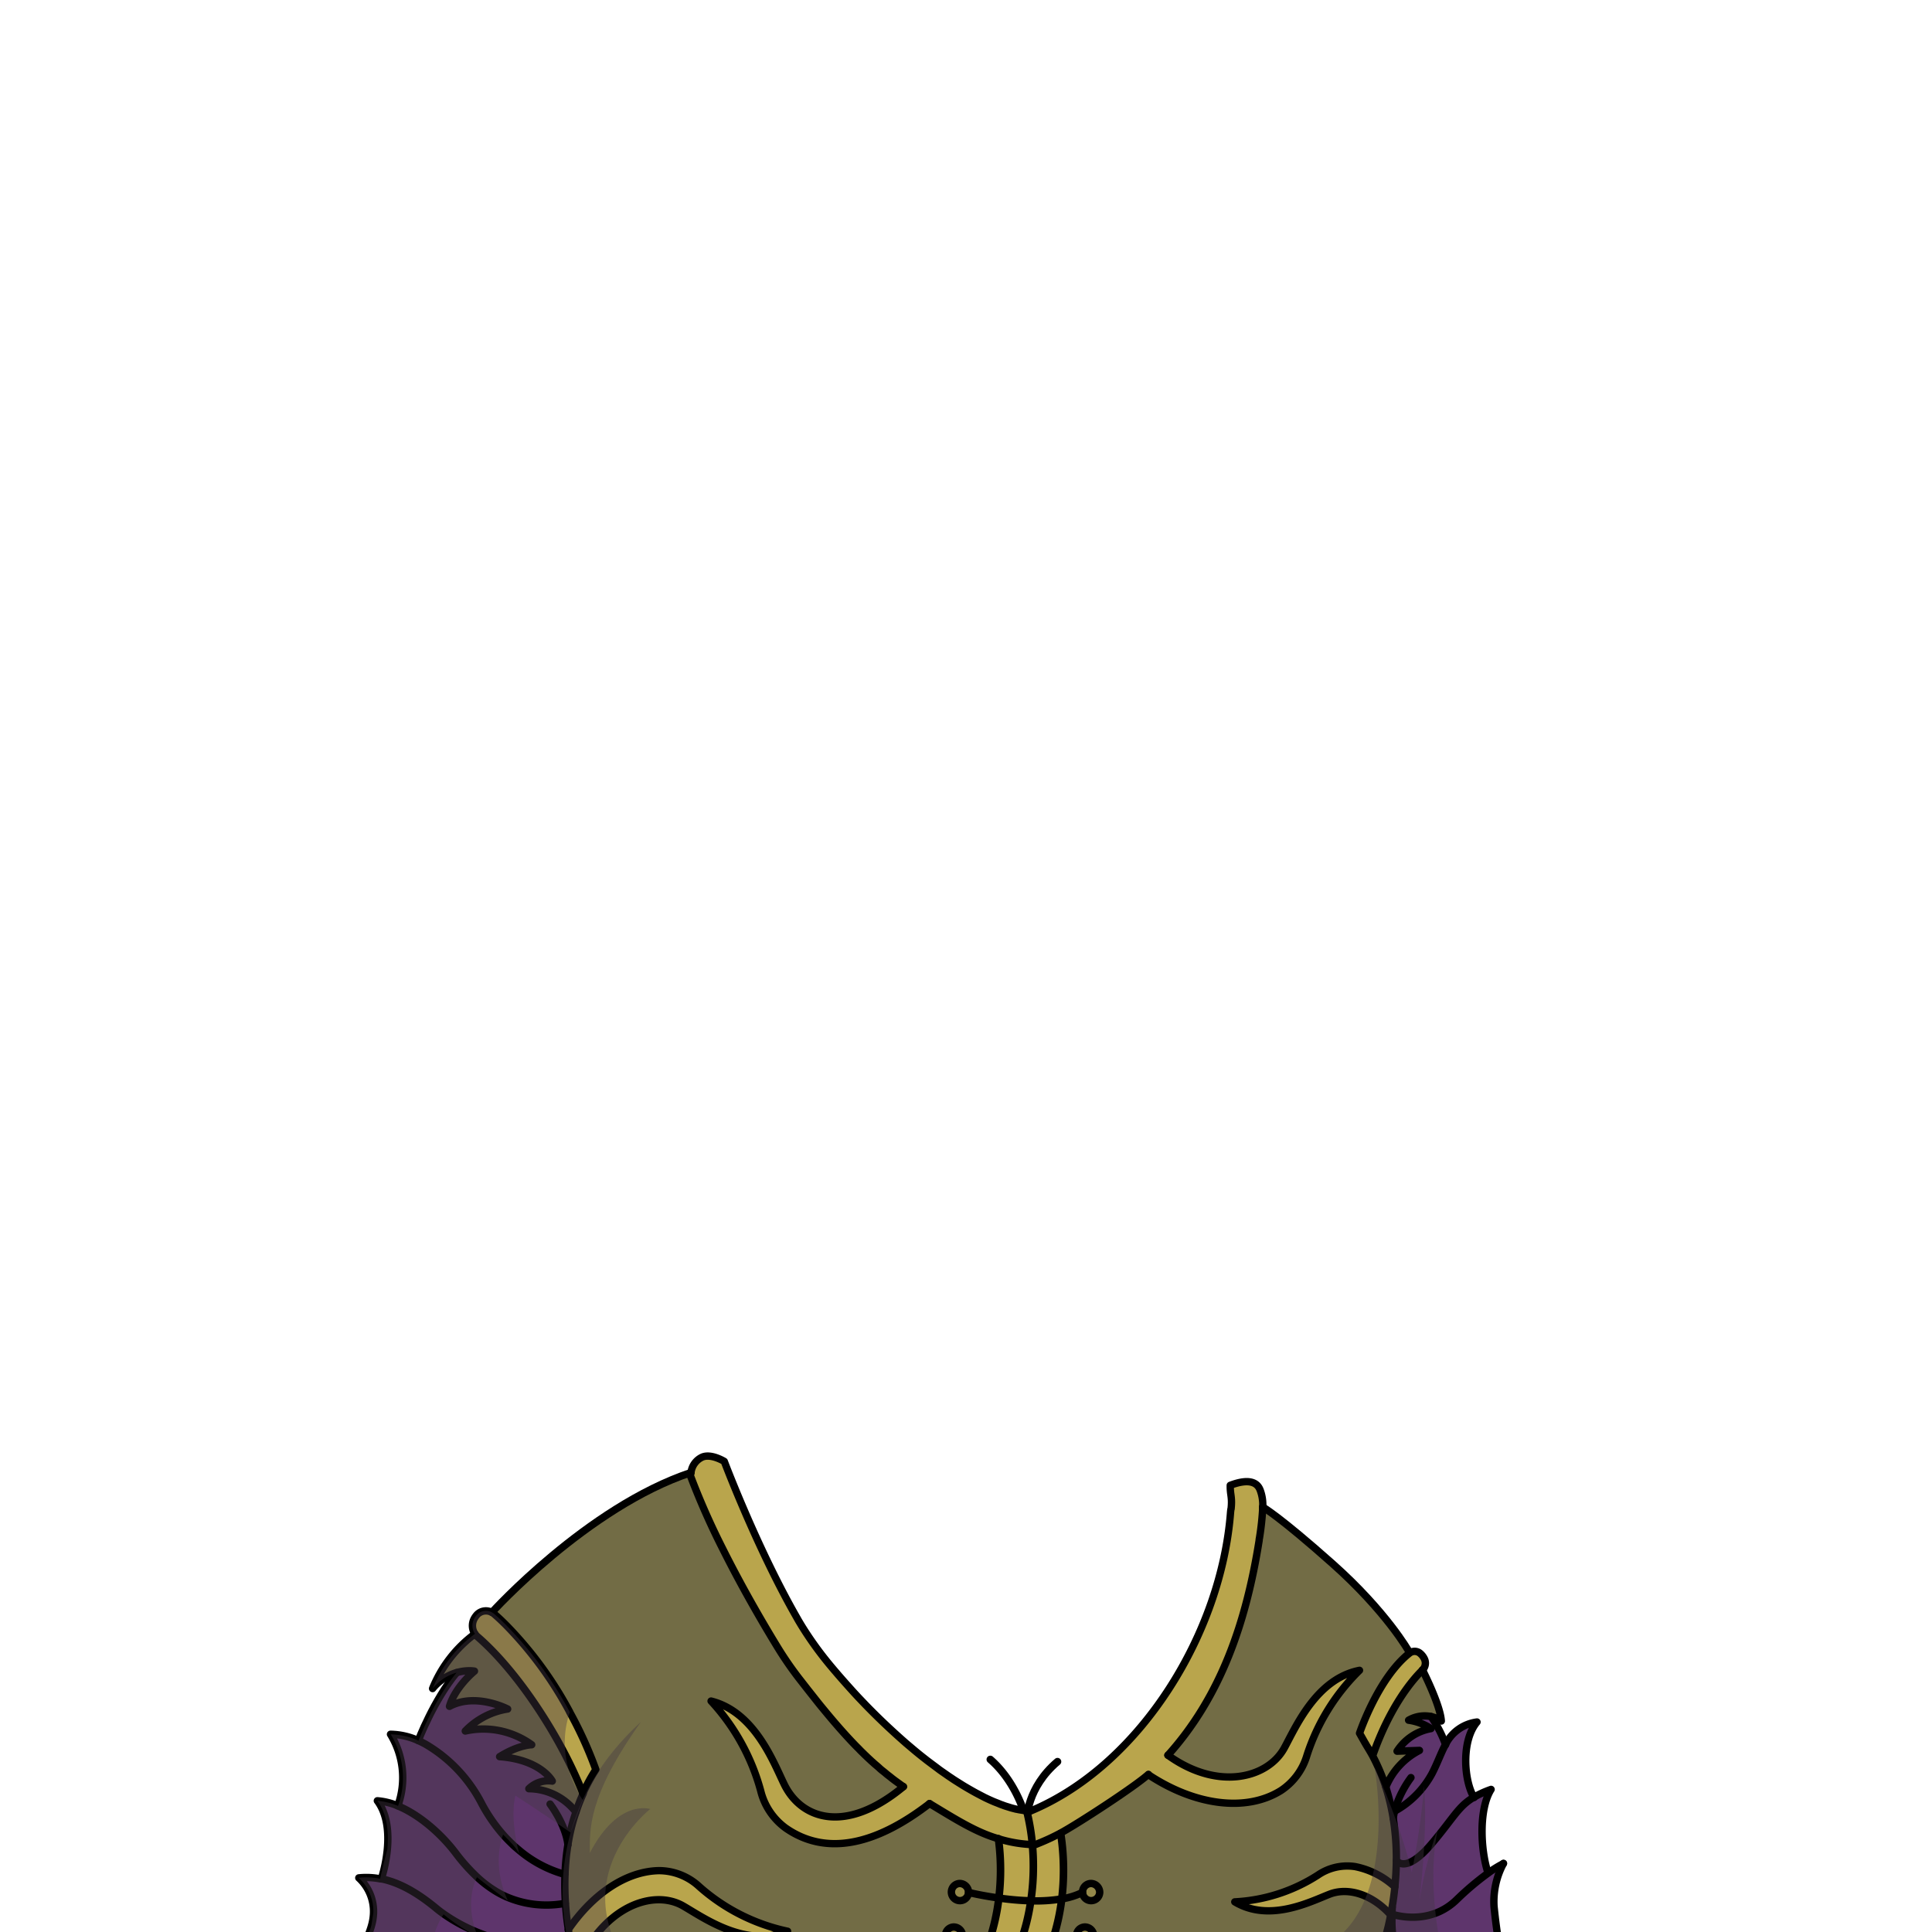 <svg xmlns="http://www.w3.org/2000/svg" viewBox="0 0 432 432">
  <defs>
    <style>.GUNDAN_DESERT_FOX_OUTFIT_DESERT_FOX_OUTFIT_23_cls-1{isolation:isolate;}.GUNDAN_DESERT_FOX_OUTFIT_DESERT_FOX_OUTFIT_23_cls-2,.GUNDAN_DESERT_FOX_OUTFIT_DESERT_FOX_OUTFIT_23_cls-7,.GUNDAN_DESERT_FOX_OUTFIT_DESERT_FOX_OUTFIT_23_cls-8{fill:none;stroke:#000;stroke-linecap:round;stroke-linejoin:round;}.GUNDAN_DESERT_FOX_OUTFIT_DESERT_FOX_OUTFIT_23_cls-2{stroke-width:1.69px;}.GUNDAN_DESERT_FOX_OUTFIT_DESERT_FOX_OUTFIT_23_cls-3{fill:#94884a;}.GUNDAN_DESERT_FOX_OUTFIT_DESERT_FOX_OUTFIT_23_cls-4{fill:#5e356c;}.GUNDAN_DESERT_FOX_OUTFIT_DESERT_FOX_OUTFIT_23_cls-5{fill:#b9a54c;}.GUNDAN_DESERT_FOX_OUTFIT_DESERT_FOX_OUTFIT_23_cls-6{fill:#726c45;}.GUNDAN_DESERT_FOX_OUTFIT_DESERT_FOX_OUTFIT_23_cls-7{stroke-width:1.65px;}.GUNDAN_DESERT_FOX_OUTFIT_DESERT_FOX_OUTFIT_23_cls-8{stroke-width:1.64px;}.GUNDAN_DESERT_FOX_OUTFIT_DESERT_FOX_OUTFIT_23_cls-9{fill:#443745;opacity:0.4;mix-blend-mode:multiply;}</style>
  </defs>
  <g class="GUNDAN_DESERT_FOX_OUTFIT_DESERT_FOX_OUTFIT_23_cls-1">
    <g id="outfit">
      <path class="GUNDAN_DESERT_FOX_OUTFIT_DESERT_FOX_OUTFIT_23_cls-2" d="M229.61,406.63s0-6.9,6.85-12.72" />
      <path class="GUNDAN_DESERT_FOX_OUTFIT_DESERT_FOX_OUTFIT_23_cls-2" d="M226.66,435.72a36.62,36.62,0,0,0,4.4-17.88c0-10.35-3.86-19.42-9.62-24.42" />
      <path class="GUNDAN_DESERT_FOX_OUTFIT_DESERT_FOX_OUTFIT_23_cls-3" d="M242.63,430.84a2.05,2.05,0,1,1-1.92,2A2,2,0,0,1,242.63,430.84Z" />
      <path class="GUNDAN_DESERT_FOX_OUTFIT_DESERT_FOX_OUTFIT_23_cls-3" d="M216.57,423.15a1.92,1.92,0,1,1-1.92-2A2,2,0,0,1,216.57,423.15Z" />
      <path class="GUNDAN_DESERT_FOX_OUTFIT_DESERT_FOX_OUTFIT_23_cls-4" d="M127.5,434l-.28.12-.19.08c-4.84,2-13.21.81-20.59-2.27a38,38,0,0,1-7.29-4l0,0c-.56-.4-1.11-.81-1.62-1.24-4.47-3.69-8.44-5.8-12.22-6.57a32.65,32.65,0,0,0,1.34-6.63c.33-3.53.06-7.77-2.23-10.84A14.79,14.79,0,0,1,89,403.81l.52.23c4.83,2.15,9.44,6.44,12.49,10.42a42,42,0,0,0,4.66,5.22,25.56,25.56,0,0,0,4.09,3.14,20.39,20.39,0,0,0,2.49,1.32,22.65,22.65,0,0,0,12.67,1.55.36.36,0,0,0,.14,0l.39-.05c.14,2.12.37,4.1.66,5.88a.38.38,0,0,1,0,.1v0C127.2,432.48,127.35,433.29,127.5,434Z" />
      <path class="GUNDAN_DESERT_FOX_OUTFIT_DESERT_FOX_OUTFIT_23_cls-3" d="M215.23,432.88a1.92,1.92,0,1,1-1.93-2A2,2,0,0,1,215.23,432.88Z" />
      <path class="GUNDAN_DESERT_FOX_OUTFIT_DESERT_FOX_OUTFIT_23_cls-5" d="M133.23,395.7a38.22,38.22,0,0,0-2.88,5.31q-.22-.51-.42-1.05c-1-2.42-2.16-4.95-3.5-7.52-4.53-8.75-10.85-17.94-17.24-24.23-.83-.83-1.66-1.59-2.49-2.3a2.48,2.48,0,0,1-.5-.58A3.27,3.27,0,0,1,106,362a4,4,0,0,1,.71-1,2.74,2.74,0,0,1,3.35-.43,2.43,2.43,0,0,1,.5.36c1,.85,1.89,1.72,2.78,2.62a84.74,84.74,0,0,1,14.07,19.28A89.73,89.73,0,0,1,133.23,395.7Z" />
      <path class="GUNDAN_DESERT_FOX_OUTFIT_DESERT_FOX_OUTFIT_23_cls-5" d="M152.7,426.15c-6.73-3.85-18.08.23-23.72,13.94a55.75,55.75,0,0,1-1.48-6c-.15-.75-.3-1.56-.43-2.41v0s0-.06,0-.1c5.58-8.12,13-13.08,20.29-13.22a13.3,13.3,0,0,1,9,3.55,43.23,43.23,0,0,0,19.77,10C166.67,435.64,157.23,428.74,152.7,426.15Z" />
      <path class="GUNDAN_DESERT_FOX_OUTFIT_DESERT_FOX_OUTFIT_23_cls-4" d="M126.4,425.62l-.39.05a.36.36,0,0,1-.14,0,22.65,22.65,0,0,1-12.67-1.55,20.39,20.39,0,0,1-2.49-1.32,25.56,25.56,0,0,1-4.09-3.14,42,42,0,0,1-4.66-5.22c-3-4-7.66-8.27-12.49-10.42l-.52-.23a18.56,18.56,0,0,0-1.63-16,15.6,15.6,0,0,1,6.21,1.41c.54.24,1.08.51,1.61.8a32.63,32.63,0,0,1,12.51,13.17,36.64,36.64,0,0,0,4.81,7c.62.71,1.27,1.39,1.94,2l0,0c.46.45.93.87,1.42,1.28a27,27,0,0,0,10,5.47l.14,0,.34.09A64,64,0,0,0,126.4,425.62Z" />
      <path class="GUNDAN_DESERT_FOX_OUTFIT_DESERT_FOX_OUTFIT_23_cls-6" d="M130.34,401l-.4.93a33.62,33.62,0,0,0-1.2,3.2h0a7.44,7.44,0,0,0-.54-.66,13.4,13.4,0,0,0-9.94-4.52,6.24,6.24,0,0,1,5.24-1.7s-2.48-4.78-11.77-5.47c4.29-2.66,7.17-2.66,7.17-2.66A18.46,18.46,0,0,0,104,387.06a16.68,16.68,0,0,1,9.47-4.92s-7.1-3.73-13-.6c1.28-4.39,5.58-7.87,5.58-7.87a6.38,6.38,0,0,0-1.19-.08,10.23,10.23,0,0,0-2.8.41,10.83,10.83,0,0,0-5.37,3.56,28.46,28.46,0,0,1,9.46-12.22,3.37,3.37,0,0,0,.51.57c.83.71,1.66,1.48,2.49,2.3,6.39,6.29,12.72,15.48,17.24,24.23,1.34,2.57,2.52,5.11,3.5,7.52Z" />
      <path class="GUNDAN_DESERT_FOX_OUTFIT_DESERT_FOX_OUTFIT_23_cls-4" d="M129.1,440.49H80.92s-.33-3.12,1.75-8.81c.14-.4.27-.79.37-1.17a11.56,11.56,0,0,0,.44-2.72,10.2,10.2,0,0,0-3.29-7.91,16.27,16.27,0,0,1,4.81.22l.27,0c3.78.77,7.75,2.88,12.22,6.57.51.43,1.06.84,1.62,1.24l0,0a38,38,0,0,0,7.29,4c7.38,3.08,15.75,4.23,20.59,2.27l.19-.08.28-.12a57.55,57.55,0,0,0,1.45,6l0,.08A4,4,0,0,0,129.1,440.49Z" />
      <path class="GUNDAN_DESERT_FOX_OUTFIT_DESERT_FOX_OUTFIT_23_cls-4" d="M128.74,405.14c-.1.28-.2.57-.29.85-.38,1.24-.7,2.47-1,3.69-.16.73-.31,1.46-.43,2.18,0,.21-.08.43-.11.64a54.62,54.62,0,0,0-.64,6.57L126,419l-.14,0a27,27,0,0,1-10-5.47c-.49-.41-1-.83-1.42-1.28l0,0c-.67-.63-1.32-1.31-1.94-2a36.64,36.64,0,0,1-4.81-7A32.63,32.63,0,0,0,95.14,390c-.53-.29-1.07-.56-1.61-.8,0,0,3.47-9.1,8.57-15.2a10.23,10.23,0,0,1,2.8-.41,6.38,6.38,0,0,1,1.19.08s-4.3,3.48-5.58,7.87c5.9-3.13,13,.6,13,.6a16.68,16.68,0,0,0-9.47,4.92,18.46,18.46,0,0,1,14.85,3.07s-2.88,0-7.17,2.66c9.29.69,11.77,5.47,11.77,5.47a6.24,6.24,0,0,0-5.24,1.7,13.4,13.4,0,0,1,9.94,4.52,7.44,7.44,0,0,1,.54.66Z" />
      <path class="GUNDAN_DESERT_FOX_OUTFIT_DESERT_FOX_OUTFIT_23_cls-4" d="M311.82,405c-.12.53-.22,1.07-.29,1.61h0a48.89,48.89,0,0,0-1.69-7.09h0a16.07,16.07,0,0,1,7.47-8.07l-5,.17a11.37,11.37,0,0,1,7.58-5.05,12.14,12.14,0,0,0-5-1.88,7.24,7.24,0,0,1,5-.82,27.71,27.71,0,0,1,3.24,6.28c-1,1.83-1.76,4-3,6.46A21,21,0,0,1,311.82,405Z" />
      <path class="GUNDAN_DESERT_FOX_OUTFIT_DESERT_FOX_OUTFIT_23_cls-3" d="M244,421.1a2.05,2.05,0,1,1-1.92,2A2,2,0,0,1,244,421.1Z" />
      <path class="GUNDAN_DESERT_FOX_OUTFIT_DESERT_FOX_OUTFIT_23_cls-4" d="M323.21,390.11a9.16,9.16,0,0,1,7.07-5.09c-3.59,4.27-2.91,13.23-.66,16.88-3.5,2-4.49,4.49-9.27,10.17-6.15,7.31-8.12,4-8.12,4a56.77,56.77,0,0,0-.7-9.45h0c.07-.54.17-1.08.29-1.61a21,21,0,0,0,8.37-8.4C321.45,394.14,322.21,391.94,323.21,390.11Z" />
      <path class="GUNDAN_DESERT_FOX_OUTFIT_DESERT_FOX_OUTFIT_23_cls-6" d="M322.28,384.82a6.61,6.61,0,0,0-2.31-1,7.24,7.24,0,0,0-5,.82,12.14,12.14,0,0,1,5,1.88,11.37,11.37,0,0,0-7.58,5.05l5-.17a16.07,16.07,0,0,0-7.47,8.07,44.21,44.21,0,0,0-2.94-6.91c3.94-11.27,9.09-17.15,11.16-19.19C318.06,373.38,322,381.2,322.28,384.82Z" />
      <path class="GUNDAN_DESERT_FOX_OUTFIT_DESERT_FOX_OUTFIT_23_cls-4" d="M311.22,428s8.15,2.91,14.47-3.2a64.14,64.14,0,0,1,7-5.93,24.93,24.93,0,0,1,3.46-2.16,18,18,0,0,0-2.12,9.64c.51,5.1,1.11,8.33,1.11,8.33l-23.46-.07a22,22,0,0,1-.49-6.05Z" />
      <path class="GUNDAN_DESERT_FOX_OUTFIT_DESERT_FOX_OUTFIT_23_cls-5" d="M318.06,373.38c-2.07,2-7.22,7.92-11.16,19.19-.47-.86-1-1.72-1.51-2.56,0-.08-.09-.16-.14-.24L304,387.55s4.11-12.32,11.14-17.89a1.89,1.89,0,0,1,2.36,0,3.69,3.69,0,0,1,1,1.27A2.19,2.19,0,0,1,318.06,373.38Z" />
      <path class="GUNDAN_DESERT_FOX_OUTFIT_DESERT_FOX_OUTFIT_23_cls-5" d="M311.89,421.92c-.23,2.35-.57,4.47-.93,6.29-4.18-4.67-9.53-6.22-13.62-4.66-4.29,1.66-13.44,6.41-21.24,1.73a37.85,37.85,0,0,0,18.61-6,11.6,11.6,0,0,1,8.32-1.88A18.34,18.34,0,0,1,311.89,421.92Z" />
      <path class="GUNDAN_DESERT_FOX_OUTFIT_DESERT_FOX_OUTFIT_23_cls-4" d="M311.22,428v.56l-.26-.3c.36-1.82.7-3.94.93-6.29.19-1.84.31-3.82.34-5.89,0,0,2,3.35,8.12-4,4.78-5.68,5.77-8.14,9.27-10.17a22.66,22.66,0,0,1,3.79-1.71c-2.75,4.37-2.4,13.43-.69,18.63a64.14,64.14,0,0,0-7,5.93C319.37,430.86,311.22,428,311.22,428Z" />
      <path class="GUNDAN_DESERT_FOX_OUTFIT_DESERT_FOX_OUTFIT_23_cls-5" d="M304,373.49a46.75,46.75,0,0,0-11.77,19.06,14.26,14.26,0,0,1-5.81,7.84c-7.72,4.82-19.13,3.38-29.62-3.56-3.11,2.79-15.9,11.14-19.62,13.12a54.71,54.71,0,0,1,.63,8.2,52.62,52.62,0,0,1-.39,6.46,48.24,48.24,0,0,1-2.27,9.87,40,40,0,0,1-2.37,5.53c-.08.16-.16.32-.25.48H218.44c.09-.16.17-.32.25-.48a40.61,40.61,0,0,0,2.51-6,48.51,48.51,0,0,0,2.16-9.63,55.2,55.2,0,0,0-.1-13.24h0c-5-1.46-9.26-4.16-15.41-7.87h0c-12.35,9.53-23.33,11.63-32.17,5.47a14.62,14.62,0,0,1-5.57-8.31A48.21,48.21,0,0,0,159,380.35c9.8,2.48,14,13.83,16.37,18.68,3.85,7.8,13.78,11.16,26.64.47-.56-.39-1.13-.79-1.67-1.2-.39-.28-.78-.58-1.16-.89s-.75-.56-1.11-.88-1-.77-1.42-1.18-1-.83-1.45-1.28c-.21-.17-.4-.35-.59-.53-.37-.34-.75-.69-1.11-1.05a3.51,3.51,0,0,1-.34-.33c-.32-.31-.64-.62-.95-.94s-.61-.61-.9-.91c-2.48-2.56-4.86-5.31-7.23-8.2-.84-1-1.67-2.07-2.52-3.14s-1.83-2.33-2.76-3.52a77.72,77.72,0,0,1-4.72-6.8c-2.83-4.61-7.8-13-12.47-22.34a151.44,151.44,0,0,1,20.2,21.35c1.39,1.79,2.79,3.53,4.22,5.2.48.59,1,1.18,1.49,1.75,1,1.16,2,2.29,3,3.38.49.56,1,1.09,1.5,1.63s1,1.06,1.5,1.57c3.06,3.16,6.1,6,9.09,8.62.36.32.74.63,1.1.93.94.8,1.86,1.56,2.77,2.27l.88.69,1,.75c.45.35.9.68,1.34,1s.77.57,1.15.83l1.26.88.59.39c.42.29.83.56,1.25.82l1.35.85c.44.28.89.54,1.32.78s.68.4,1,.57c.53.3,1.06.58,1.58.85l1,.52c.56.27,1.11.53,1.65.76.33.15.66.29,1,.41s.7.28,1,.4l.27.09c.34.14.67.25,1,.35s.7.22,1,.31l.22.06c.3.09.6.16.89.23h.07c.34.08.66.14,1,.19s.67.12,1,.16l.28,0,.85.07,1.13-.49c23.67-10.58,40.87-41.69,43.61-66.35.15-1.43.07,0,.17-1.34.16-2.19-.28-2.62-.24-4.66,3.63-1.37,5.87-1,6.66,1a9.3,9.3,0,0,1,.6,3.84,1.21,1.21,0,0,1,0,.19v-.12a61.1,61.1,0,0,1-.69,6.54h0c0,.26-.07.51-.11.77-2.89,18.28-8.55,34.89-20.4,48.05,11.09,8,22.26,5.2,26-1.57C289.69,386.29,294.3,375.39,304,373.49Z" />
      <path class="GUNDAN_DESERT_FOX_OUTFIT_DESERT_FOX_OUTFIT_23_cls-6" d="M315.14,369.66l-.17-.44s-4.31-8.21-16.29-18.94S282.38,337,282.38,337h0a64,64,0,0,1-.7,6.61h0c0,.26-.07.51-.11.77-2.89,18.28-8.55,34.89-20.4,48.05,11.09,8,22.26,5.2,26-1.57,2.55-4.62,7.15-15.5,16.84-17.41a46.75,46.75,0,0,0-11.77,19.06,14.24,14.24,0,0,1-5.8,7.84c-7.74,4.82-19.15,3.38-29.64-3.56-3.1,2.8-15.89,11.14-19.61,13.12a53.41,53.41,0,0,1,.64,8.2,52.6,52.6,0,0,1-.4,6.46,48.4,48.4,0,0,1-2.27,9.87,40,40,0,0,1-2.37,5.53c-.08.16-.16.32-.25.48l76.85-5.92c0-.13.09-.29.14-.48s.07-.21.11-.33c.21-.72.5-1.77.81-3.06.18-.74.35-1.58.53-2.49a19.17,19.17,0,0,0-1.95-1.89l-.09-.07a15.33,15.33,0,0,0-3.44-2.16,9.1,9.1,0,0,0-1.36-.53,10,10,0,0,0-6.78,0c-4.29,1.65-13.44,6.4-21.24,1.72a37.81,37.81,0,0,0,18.6-6,11.6,11.6,0,0,1,8.33-1.87,14.64,14.64,0,0,1,2.63.71c.48.18,1,.38,1.44.6a19.33,19.33,0,0,1,2.62,1.52,24.23,24.23,0,0,1,2.18,1.7c.18-1.84.3-3.81.33-5.87h0c0-1.52,0-3.1-.15-4.72h0c-.11-1.55-.28-3.13-.54-4.73-.14-.87-.3-1.76-.49-2.64a0,0,0,0,0,0,0c-.18-.8-.37-1.6-.59-2.41s-.39-1.34-.6-2h0a42.8,42.8,0,0,0-2.94-6.9c-.47-.86-1-1.72-1.51-2.57,0-.08-.09-.15-.14-.24L304,387.56a53.4,53.4,0,0,1,7.45-14.1A22.62,22.62,0,0,1,315.14,369.66ZM244,421.1a2.05,2.05,0,1,1-1.92,2A2,2,0,0,1,244,421.1Zm-1.34,9.74a2.05,2.05,0,1,1-1.93,2.05A2,2,0,0,1,242.64,430.84Z" />
      <path class="GUNDAN_DESERT_FOX_OUTFIT_DESERT_FOX_OUTFIT_23_cls-6" d="M223.26,411.16h0c-5-1.46-9.26-4.16-15.41-7.87-12.34,9.54-23.35,11.64-32.18,5.48-8.85-7.88-5.34-17.32-16.69-28.41,20.46,6.36,12.44,40.9,43,19.15-.28-.19-.56-.38-.84-.6s-.39-.27-.58-.42c-10-7.59-15.54-22.1-22.62-34.21-3.13-5.35-6.56-10.23-10.82-13.84-1.61-1.5-7.31-18.54-10.13-24.61a4.39,4.39,0,0,0-2.5,3.45C131.3,337,110,360.52,110,360.52c9.72,7.19,21,27.45,23.22,35.18-6.82,10.44-8.08,23.84-6.17,35.81,22.95-27.68,25.45-4.86,49,.31C156,438.6,146.32,407.16,129,440.09c.05.16.09.29.13.4h89.34C223.12,431.75,224.57,421.05,223.26,411.16Zm-10,23.78c-2.48,0-2.49-4.13,0-4.1S215.79,435,213.3,434.94Zm1.35-9.74c-2.5,0-2.5-4.14,0-4.1S217.14,425.24,214.65,425.2Z" />
      <path class="GUNDAN_DESERT_FOX_OUTFIT_DESERT_FOX_OUTFIT_23_cls-5" d="M154.5,329.27s1.93-5.06,7.44-2.5c4.92,11.94,11.28,32.14,31,52.84,6.29,12,1.68,13.93,1.68,13.93S166.47,367,154.5,329.27Z" />
      <path class="GUNDAN_DESERT_FOX_OUTFIT_DESERT_FOX_OUTFIT_23_cls-7" d="M129.1,440.49a4,4,0,0,1-.12-.4l0-.08a57.55,57.55,0,0,1-1.45-6c-.15-.75-.3-1.56-.43-2.41v0a.38.38,0,0,0,0-.1c-.29-1.78-.52-3.76-.66-5.88a64,64,0,0,1-.1-6.55,54.62,54.62,0,0,1,.64-6.57c0-.21.07-.43.11-.64.12-.72.27-1.45.43-2.18.27-1.22.59-2.45,1-3.69.09-.28.19-.57.29-.85a33.62,33.62,0,0,1,1.2-3.2l.4-.93" />
      <path class="GUNDAN_DESERT_FOX_OUTFIT_DESERT_FOX_OUTFIT_23_cls-7" d="M127.36,382.77a89.73,89.73,0,0,1,5.87,12.92,40.1,40.1,0,0,0-2.89,5.32l-.41-1.05c-1-2.41-2.16-4.95-3.5-7.52-4.53-8.75-10.85-17.94-17.24-24.23-.83-.82-1.66-1.59-2.49-2.3a3.37,3.37,0,0,1-.51-.57A3.32,3.32,0,0,1,106,362a4.36,4.36,0,0,1,.71-1,2.76,2.76,0,0,1,3.35-.42,2.54,2.54,0,0,1,.5.36c1,.85,1.89,1.72,2.78,2.62a84.61,84.61,0,0,1,14.07,19.27" />
      <path class="GUNDAN_DESERT_FOX_OUTFIT_DESERT_FOX_OUTFIT_23_cls-7" d="M123,403.39s3.46,4.5,4,9.11" />
      <path class="GUNDAN_DESERT_FOX_OUTFIT_DESERT_FOX_OUTFIT_23_cls-7" d="M309.84,399.48a44.21,44.21,0,0,0-2.94-6.91c-.47-.86-1-1.72-1.51-2.56,0-.08-.09-.16-.14-.24L304,387.55s4.11-12.32,11.14-17.89a1.89,1.89,0,0,1,2.36,0,3.69,3.69,0,0,1,1,1.27,2.19,2.19,0,0,1-.42,2.49c-2.07,2-7.22,7.92-11.16,19.19" />
      <path class="GUNDAN_DESERT_FOX_OUTFIT_DESERT_FOX_OUTFIT_23_cls-7" d="M309.37,434.57h0c.19-.62.61-2,1.06-3.86.17-.74.35-1.58.53-2.49.36-1.82.7-3.94.93-6.29.19-1.84.31-3.82.34-5.89a56.77,56.77,0,0,0-.7-9.45,48.89,48.89,0,0,0-1.69-7.09" />
      <path class="GUNDAN_DESERT_FOX_OUTFIT_DESERT_FOX_OUTFIT_23_cls-7" d="M311.53,406.58c.07-.54.17-1.08.29-1.61,0-.17.08-.33.13-.49a23.62,23.62,0,0,1,3.54-7" />
      <path class="GUNDAN_DESERT_FOX_OUTFIT_DESERT_FOX_OUTFIT_23_cls-7" d="M127.5,434l-.28.12-.19.08c-4.84,2-13.21.81-20.59-2.27a38,38,0,0,1-7.29-4l0,0c-.56-.4-1.11-.81-1.62-1.24-4.47-3.69-8.44-5.8-12.22-6.57l-.27,0a16.27,16.27,0,0,0-4.81-.22,10.2,10.2,0,0,1,3.29,7.91,11.56,11.56,0,0,1-.44,2.72c-.1.38-.23.77-.37,1.17-2.08,5.69-1.75,8.81-1.75,8.81h151.6l76.85-5.92h2.34a4.63,4.63,0,0,1-.14-.48,27,27,0,0,1-.35-5.58c0-.2,0-.39,0-.56,0-.88.06-1.47.06-1.47" />
      <path class="GUNDAN_DESERT_FOX_OUTFIT_DESERT_FOX_OUTFIT_23_cls-2" d="M218.44,440.49A40.89,40.89,0,0,0,221.2,434a47.66,47.66,0,0,0,2.15-9.63,52.57,52.57,0,0,0-.1-13.24" />
      <path class="GUNDAN_DESERT_FOX_OUTFIT_DESERT_FOX_OUTFIT_23_cls-2" d="M232.52,440.49a39.8,39.8,0,0,0,2.62-6,48.49,48.49,0,0,0,2.27-9.88,52.34,52.34,0,0,0,.39-6.45,53.55,53.55,0,0,0-.63-8.21" />
      <path class="GUNDAN_DESERT_FOX_OUTFIT_DESERT_FOX_OUTFIT_23_cls-7" d="M154.5,329.27C131.3,337,110,360.52,110,360.52" />
      <path class="GUNDAN_DESERT_FOX_OUTFIT_DESERT_FOX_OUTFIT_23_cls-7" d="M282.38,337S286,339,298,349.68s17,19.54,17,19.54" />
      <path class="GUNDAN_DESERT_FOX_OUTFIT_DESERT_FOX_OUTFIT_23_cls-7" d="M318.06,373.38s4,7.82,4.22,11.44a6.61,6.61,0,0,0-2.31-1,7.24,7.24,0,0,0-5,.82,12.14,12.14,0,0,1,5,1.88,11.37,11.37,0,0,0-7.58,5.05l5-.17a16.07,16.07,0,0,0-7.47,8.07h0" />
      <path class="GUNDAN_DESERT_FOX_OUTFIT_DESERT_FOX_OUTFIT_23_cls-7" d="M106.19,365.34a28.46,28.46,0,0,0-9.46,12.22A10.83,10.83,0,0,1,102.1,374a10.23,10.23,0,0,1,2.8-.41,6.38,6.38,0,0,1,1.19.08s-4.3,3.48-5.58,7.87c5.9-3.13,13,.6,13,.6a16.68,16.68,0,0,0-9.47,4.92,18.46,18.46,0,0,1,14.85,3.07s-2.88,0-7.17,2.66c9.29.69,11.77,5.47,11.77,5.47a6.24,6.24,0,0,0-5.24,1.7,13.4,13.4,0,0,1,9.94,4.52,7.44,7.44,0,0,1,.54.66" />
      <path class="GUNDAN_DESERT_FOX_OUTFIT_DESERT_FOX_OUTFIT_23_cls-7" d="M216.57,423.15a1.92,1.92,0,1,1-1.92-2A2,2,0,0,1,216.57,423.15Z" />
      <path class="GUNDAN_DESERT_FOX_OUTFIT_DESERT_FOX_OUTFIT_23_cls-7" d="M245.9,423.15a1.92,1.92,0,1,1-1.92-2A2,2,0,0,1,245.9,423.15Z" />
      <path class="GUNDAN_DESERT_FOX_OUTFIT_DESERT_FOX_OUTFIT_23_cls-7" d="M216.57,423.15s2.84.71,6.78,1.25a62,62,0,0,0,7.22.63,35.78,35.78,0,0,0,6.84-.43,16.45,16.45,0,0,0,4.65-1.45" />
      <path class="GUNDAN_DESERT_FOX_OUTFIT_DESERT_FOX_OUTFIT_23_cls-7" d="M215.23,432.88a1.92,1.92,0,1,1-1.93-2A2,2,0,0,1,215.23,432.88Z" />
      <path class="GUNDAN_DESERT_FOX_OUTFIT_DESERT_FOX_OUTFIT_23_cls-7" d="M244.56,432.88a1.93,1.93,0,1,1-1.93-2A2,2,0,0,1,244.56,432.88Z" />
      <path class="GUNDAN_DESERT_FOX_OUTFIT_DESERT_FOX_OUTFIT_23_cls-8" d="M261.15,392.47c11.85-13.16,17.51-29.77,20.4-48.05,0-.26.08-.51.11-.77h0a61.1,61.1,0,0,0,.69-6.54.17.17,0,0,0,0-.07" />
      <path class="GUNDAN_DESERT_FOX_OUTFIT_DESERT_FOX_OUTFIT_23_cls-8" d="M282.39,336.8s0,0,0,.12,0,0,0,0,0,.06,0,.1a1.21,1.21,0,0,1,0,.19" />
      <path class="GUNDAN_DESERT_FOX_OUTFIT_DESERT_FOX_OUTFIT_23_cls-8" d="M202,399.5c-.28-.2-.56-.39-.84-.6s-.39-.27-.58-.42l-.25-.18c-.39-.28-.78-.58-1.16-.89s-.75-.56-1.11-.88-1-.77-1.42-1.18-1-.84-1.45-1.28c-.21-.17-.4-.35-.59-.53-.37-.34-.75-.69-1.11-1.05a3.51,3.51,0,0,1-.34-.33c-.32-.31-.65-.62-.95-.94s-.61-.61-.9-.91c-2.48-2.56-4.86-5.31-7.23-8.2-.84-1-1.67-2.07-2.52-3.14s-1.83-2.33-2.76-3.52a77.72,77.72,0,0,1-4.72-6.8c-2.83-4.61-7.8-13-12.47-22.34a165.7,165.7,0,0,1-7.2-16.28c0-.26.06-.51.11-.76a4.39,4.39,0,0,1,2.5-3.45c2-.87,4.94.95,4.94.95s7.32,19.41,16.26,35c.32.58.66,1.14,1,1.7a77.32,77.32,0,0,0,6.81,9.38c.49.59,1,1.17,1.49,1.75q1.5,1.72,3,3.38c.49.55,1,1.09,1.5,1.63l1.5,1.57c3.06,3.16,6.1,6,9.09,8.62l1.1.93c.94.8,1.86,1.56,2.77,2.27l.88.69,1,.75,1.34,1c.38.3.77.57,1.15.83l1.26.88.59.39c.42.29.83.56,1.25.82l1.35.85c.44.27.89.53,1.32.78s.68.39,1,.57c.53.3,1.06.58,1.58.85l1,.52c.56.27,1.11.53,1.65.76.33.15.66.28,1,.41s.69.28,1,.4l.27.09c.34.14.67.25,1,.35s.7.22,1,.31l.22.06.89.23h.07c.34.08.66.14,1,.19s.67.12,1,.16l.28,0,.85.07,1.13-.49c23.7-10.51,41.53-39.26,43.61-66.35.15-1.43.07,0,.17-1.34.16-2.19-.28-2.62-.24-4.66,3.63-1.37,5.87-1,6.66,1a9.3,9.3,0,0,1,.6,3.84.17.17,0,0,1,0,.07v.15c0,.11,0,.2,0,.2" />
      <path class="GUNDAN_DESERT_FOX_OUTFIT_DESERT_FOX_OUTFIT_23_cls-8" d="M207.85,403.28c6.14,3.71,10.4,6.41,15.4,7.87h0a29.52,29.52,0,0,0,6.91,1.27l.55,0,.91,0,1.36-.56q2.15-.9,4.19-2c3.72-2,16.52-10.32,19.62-13.11" />
      <path class="GUNDAN_DESERT_FOX_OUTFIT_DESERT_FOX_OUTFIT_23_cls-8" d="M207.84,403.29c-12.35,9.53-23.33,11.63-32.17,5.46a14.61,14.61,0,0,1-5.57-8.3A48.12,48.12,0,0,0,159,380.36c9.8,2.46,14,13.82,16.38,18.67,3.84,7.8,13.77,11.15,26.63.47" />
      <path class="GUNDAN_DESERT_FOX_OUTFIT_DESERT_FOX_OUTFIT_23_cls-8" d="M127.05,431.5c5.58-8.12,13-13.08,20.29-13.22a13.3,13.3,0,0,1,9,3.55,43.23,43.23,0,0,0,19.77,10c-9.41,3.82-18.85-3.08-23.38-5.67-6.73-3.85-18.08.23-23.72,13.94" />
      <path class="GUNDAN_DESERT_FOX_OUTFIT_DESERT_FOX_OUTFIT_23_cls-8" d="M261.15,392.47c11.09,8,22.25,5.2,26-1.57,2.54-4.62,7.15-15.51,16.84-17.41a46.75,46.75,0,0,0-11.77,19.06,14.22,14.22,0,0,1-5.81,7.83c-7.73,4.83-19.14,3.39-29.62-3.55" />
      <path class="GUNDAN_DESERT_FOX_OUTFIT_DESERT_FOX_OUTFIT_23_cls-8" d="M311.89,421.92a18.34,18.34,0,0,0-8.86-4.54,11.6,11.6,0,0,0-8.32,1.88,37.85,37.85,0,0,1-18.61,6c7.8,4.68,16.95-.07,21.24-1.73,4.09-1.56,9.44,0,13.62,4.66l.26.3" />
      <path class="GUNDAN_DESERT_FOX_OUTFIT_DESERT_FOX_OUTFIT_23_cls-7" d="M126.4,425.62l-.39.05a.36.36,0,0,1-.14,0,22.65,22.65,0,0,1-12.67-1.55,20.39,20.39,0,0,1-2.49-1.32,25.56,25.56,0,0,1-4.09-3.14,42,42,0,0,1-4.66-5.22c-3-4-7.66-8.27-12.49-10.42l-.52-.23a14.79,14.79,0,0,0-4.57-1.13c2.29,3.07,2.56,7.31,2.23,10.84a32.65,32.65,0,0,1-1.34,6.63" />
      <path class="GUNDAN_DESERT_FOX_OUTFIT_DESERT_FOX_OUTFIT_23_cls-7" d="M126.3,419.07,126,419l-.14,0a27,27,0,0,1-10-5.47c-.49-.41-1-.83-1.42-1.28l0,0c-.67-.63-1.32-1.31-1.94-2a36.64,36.64,0,0,1-4.81-7A32.63,32.63,0,0,0,95.14,390c-.53-.29-1.07-.56-1.61-.8a15.6,15.6,0,0,0-6.21-1.41,18.56,18.56,0,0,1,1.63,16" />
      <path class="GUNDAN_DESERT_FOX_OUTFIT_DESERT_FOX_OUTFIT_23_cls-7" d="M102.1,374c-5.1,6.1-8.57,15.2-8.57,15.2" />
      <path class="GUNDAN_DESERT_FOX_OUTFIT_DESERT_FOX_OUTFIT_23_cls-7" d="M336.19,416.65h0a18,18,0,0,0-2.12,9.64c.51,5.1,1.11,8.33,1.11,8.33l-23.46-.07" />
      <path class="GUNDAN_DESERT_FOX_OUTFIT_DESERT_FOX_OUTFIT_23_cls-7" d="M311.22,428s8.15,2.91,14.47-3.2a64.14,64.14,0,0,1,7-5.93,24.93,24.93,0,0,1,3.46-2.16" />
      <path class="GUNDAN_DESERT_FOX_OUTFIT_DESERT_FOX_OUTFIT_23_cls-7" d="M312.23,416s2,3.35,8.12-4c4.78-5.68,5.77-8.14,9.27-10.17a22.66,22.66,0,0,1,3.79-1.71c-2.75,4.37-2.4,13.43-.69,18.63" />
      <path class="GUNDAN_DESERT_FOX_OUTFIT_DESERT_FOX_OUTFIT_23_cls-7" d="M311.82,405a21,21,0,0,0,8.37-8.4c1.26-2.43,2-4.63,3-6.46a9.16,9.16,0,0,1,7.07-5.09c-3.59,4.27-2.91,13.23-.66,16.88" />
      <path class="GUNDAN_DESERT_FOX_OUTFIT_DESERT_FOX_OUTFIT_23_cls-7" d="M320,383.83a27.71,27.71,0,0,1,3.24,6.28h0" />
      <path class="GUNDAN_DESERT_FOX_OUTFIT_DESERT_FOX_OUTFIT_23_cls-2" d="M229.58,404.93a49.92,49.92,0,0,1,1.26,7.53c.15,1.59.22,3.2.22,4.83a51.22,51.22,0,0,1-.57,7.73,46.55,46.55,0,0,1-2.45,9.7,38.7,38.7,0,0,1-2.41,5.29" />
      <path class="GUNDAN_DESERT_FOX_OUTFIT_DESERT_FOX_OUTFIT_23_cls-9" d="M321.92,434.09H298c14.37-10,9.51-38.2,9.32-39,6.36,14.1,8.34,23.56,8.34,23.56a171.69,171.69,0,0,0,2.78-19.22c.7,9.19-.5,20.9-1.11,26a88.87,88.87,0,0,1,4.23-16.72C319,420.17,321.92,434.09,321.92,434.09Z" />
      <path class="GUNDAN_DESERT_FOX_OUTFIT_DESERT_FOX_OUTFIT_23_cls-9" d="M145.39,404.5s-19.59,15.28-4.12,36c-12.42,0-12.52-.48-12.52-.48s-12.69-30.09,14.56-55c-12.05,16.89-11.42,24.3-11.42,29.31C138.23,402.11,145.39,404.5,145.39,404.5Z" />
      <path class="GUNDAN_DESERT_FOX_OUTFIT_DESERT_FOX_OUTFIT_23_cls-9" d="M130.35,402.53l-2.76,7.23-.11-.07-.56-.39-1-.67-.17-.13c-2.75-1.86-7.87-5.33-10.51-7-1,4.37.05,9.64.61,12,.13.53.22.91.28,1.09a10.18,10.18,0,0,0-1.7-2.37l0,0c-.51-.56-1.13-1.23-1.94-2-2.18,6.09-.13,12,.74,14,.18.44.31.69.33.75s-1.28-.92-2.82-2.07c-1.22-.92-2.71-2.05-4.09-3.16h0c-2.35,4.87-1,10.12-.18,12.3.21.6.38,1,.4,1a39.49,39.49,0,0,1-7.69-5l0,0A16.55,16.55,0,0,0,96.74,440l-.15.48H80.92s-.33-3.12,1.74-8.81c.16-.4.28-.79.39-1.17.13-.86.27-1.77.43-2.72a10.14,10.14,0,0,0-3.29-7.9,15.6,15.6,0,0,1,4.81.21c.46-2.09,1-4.3,1.61-6.58.33-3.53.07-7.78-2.23-10.84A15.08,15.08,0,0,1,89,403.81a18.55,18.55,0,0,0-1.63-16,15.77,15.77,0,0,1,6.21,1.41S97,380.1,102.1,374a10.64,10.64,0,0,0-5.36,3.56,28.36,28.36,0,0,1,9.46-12.23A3.27,3.27,0,0,1,106,362a4,4,0,0,1,.71-1,2.74,2.74,0,0,1,3.35-.43,2.43,2.43,0,0,1,.5.36c1,.85,1.89,1.72,2.78,2.62a84.74,84.74,0,0,1,14.07,19.28,21.15,21.15,0,0,0-.93,9.66,23.9,23.9,0,0,0,3,8.68c.19.34.36.61.5.82s.28.4.35.5Z" />
    </g>
  </g>
</svg>